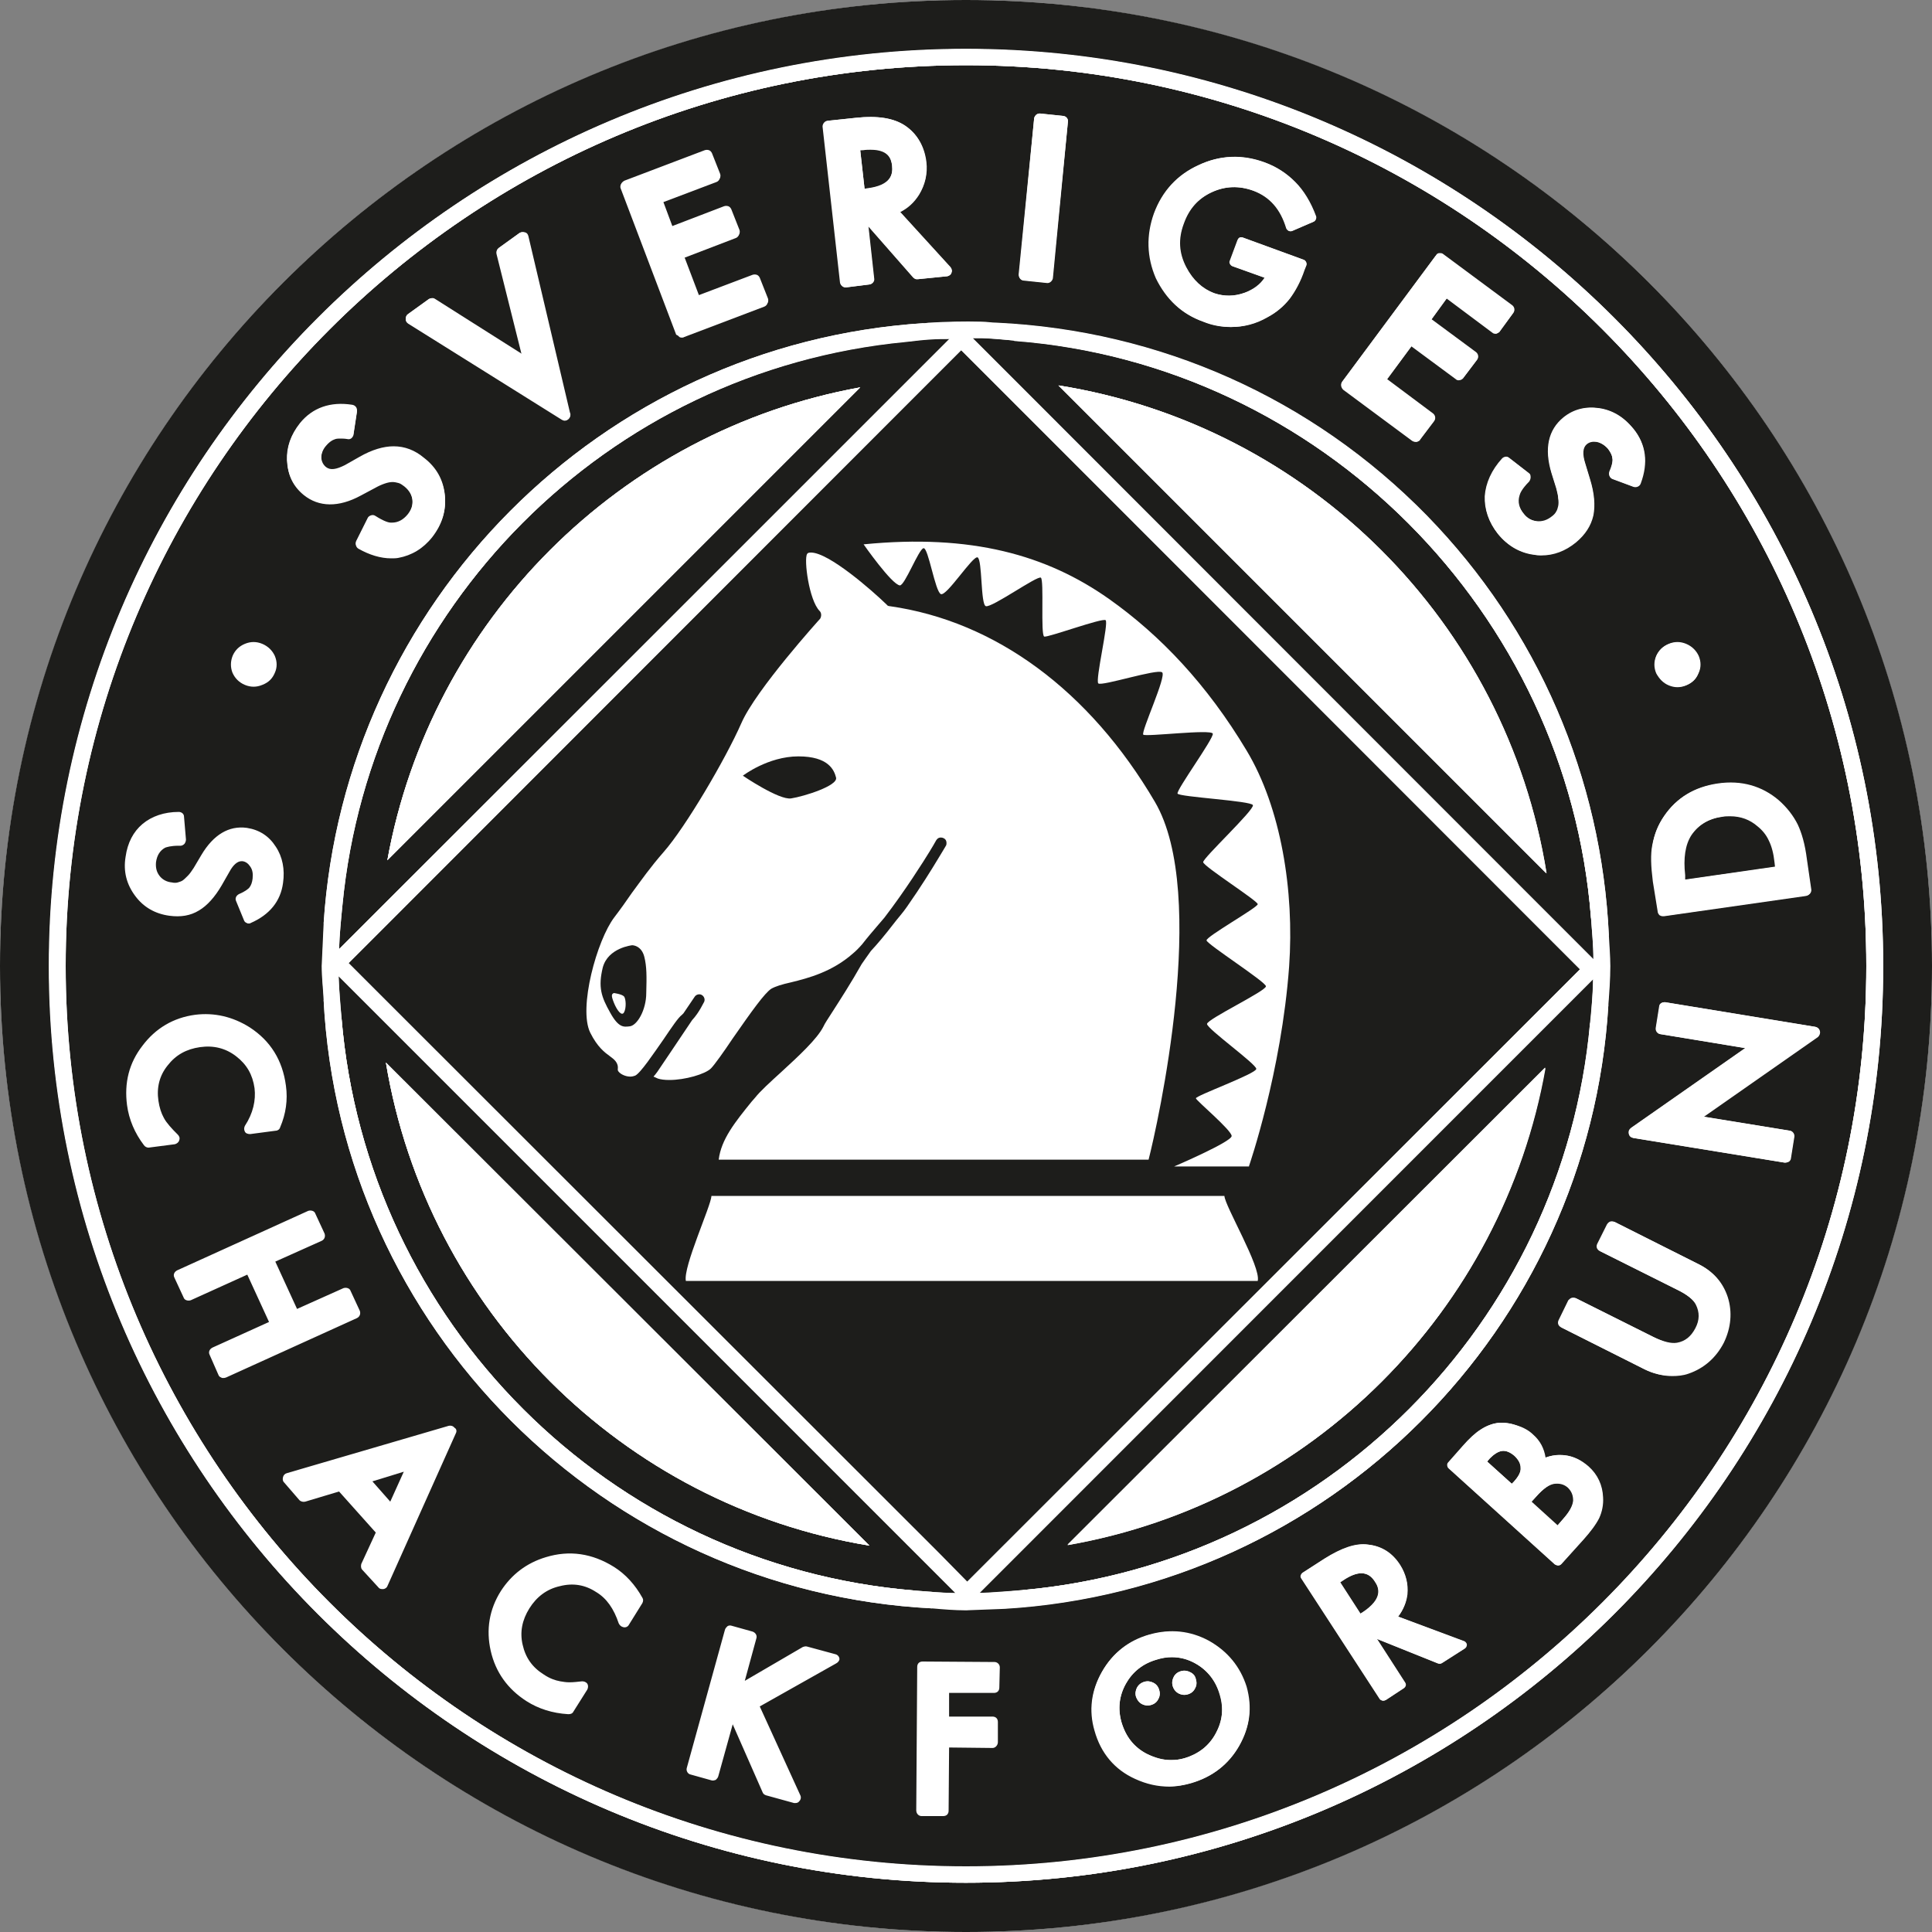 <?xml version="1.0" encoding="utf-8"?>
<svg version="1.1" id="Layer_1" xmlns="http://www.w3.org/2000/svg" xmlns:xlink="http://www.w3.org/1999/xlink" x="0px" y="0px"
	 viewBox="0 0 400 400" style="enable-background:new 0 0 400 400;" xml:space="preserve">
	 	<rect x="0" y="0" width="400" height="400" fill="#808080" stroke="none"/>
	 	<circle cx="200" cy="200" r="200" fill="#FFF" />
<g fill="#1D1D1B">
	<path d="M200,0C89.5,0,0,89.5,0,200c0,110.5,89.5,200,200,200c110.5,0,200-89.5,200-200C400,89.5,310.5,0,200,0z
		 M200,389.8C95.3,389.8,10.2,304.7,10.2,200C10.2,95.3,95.3,10.2,200,10.2c104.7,0,189.9,85.2,189.9,189.8
		C389.9,304.7,304.7,389.8,200,389.8z"/>
	<path d="M321.3,190l8.6,8.6c0-2.9-0.3-5.7-0.5-8.6c-4.9-63.2-56-114.6-119.5-119.5c-2.3-0.2-4.5-0.5-6.8-0.5
		c-0.6,0-1.2,0-1.7,0l8.7,8.7L321.3,190z M320.1,180.8l-101-101C271.1,88.1,311.9,129,320.1,180.8z"/>
	<path d="M78.7,210.7l-8.6-8.6c0.1,2.9,0.3,5.7,0.6,8.6c5.2,63.1,55.5,113.4,118.6,118.6c2.8,0.2,5.7,0.5,8.6,0.6
		l-8.6-8.6L78.7,210.7z M79.9,220L180,320C128.8,311.6,88.4,271.2,79.9,220z"/>
	<path d="M329.8,202.7l-8.6,8.6L211.4,321.2l-8.6,8.6c3-0.1,6-0.4,9-0.6c62.2-5.6,111.8-55.2,117.4-117.4
		C329.5,208.8,329.8,205.8,329.8,202.7z M221.1,319.9l98.9-98.8C311.1,271.4,271.4,311.1,221.1,319.9z"/>
	<path d="M321.5,206.3l5.6-5.6l-5.6-5.6L204.9,78.4l-5.9-5.9l-6,6L78.5,193l-6.4,6.4l6.3,6.3l115.9,115.9l5.9,5.9l6-6
		L321.5,206.3z"/>
	<path d="M200,13.5C97.2,13.5,13.6,97.2,13.6,200c0,102.8,83.6,186.5,186.4,186.5c102.8,0,186.4-83.6,186.4-186.5
		C386.5,97.2,302.8,13.5,200,13.5z M343,135.7c0.5-1.1,1.3-1.9,2.5-2.4c1.2-0.5,2.4-0.5,3.6,0c1.2,0.5,2.1,1.4,2.6,2.5
		c0.5,1.2,0.5,2.4,0,3.5c-0.5,1.2-1.3,2-2.5,2.5c-1.2,0.5-2.4,0.5-3.6,0c-1.2-0.5-2.1-1.4-2.5-2.6
		C342.5,138.1,342.5,136.9,343,135.7z M342.2,174.8c0.3-2.1,1.1-4.1,2.4-5.9c2.5-3.7,6.2-6,11.1-6.7c4.8-0.7,9.1,0.5,12.6,3.5
		c1.7,1.5,3,3.2,3.9,5c0.8,1.7,1.5,4,1.9,7.2l0.9,6.2c0.1,0.6-0.3,1.2-1,1.3l-29.4,4.2c-0.1,0-0.1,0-0.2,0c-0.2,0-0.5-0.1-0.7-0.2
		c-0.2-0.2-0.4-0.5-0.4-0.8l-0.9-6.2C341.9,179.3,341.8,176.8,342.2,174.8z M316.9,98.8c0,0.3-0.1,0.6-0.3,0.9
		c-1.6,1.6-1.9,2.5-2,2.9c-0.4,1.3-0.1,2.6,0.9,3.8c0.8,1,1.7,1.4,2.8,1.6c1.1,0.1,2.1-0.2,3.1-1c0.4-0.3,0.7-0.7,0.9-1
		c0.2-0.3,0.4-0.7,0.4-1.1c0.1-0.5,0.1-1,0-1.6c-0.1-0.6-0.2-1.3-0.4-2.1l-1-3.2c-1.5-5.1-0.7-9,2.5-11.5c2.1-1.7,4.6-2.4,7.4-1.9
		c2.7,0.4,5,1.9,7,4.2c2.6,3.2,3.1,7,1.5,11.3c-0.2,0.6-0.9,0.9-1.5,0.7l-4.3-1.6c-0.3-0.1-0.5-0.3-0.6-0.6c-0.1-0.3-0.1-0.6,0-0.9
		c0.6-1.6,0.6-2.3,0.6-2.7c-0.1-0.6-0.4-1.3-0.9-2c-0.7-0.8-1.5-1.3-2.4-1.5c-0.9-0.1-1.5,0-2.1,0.5c-0.8,0.7-0.9,2-0.3,3.9l1,3.3
		c0.9,2.9,1.1,5.4,0.7,7.5c-0.5,2.2-1.7,4-3.6,5.6c-2.2,1.8-4.6,2.7-7.2,2.7c-0.4,0-0.8,0-1.2-0.1c-3-0.3-5.7-1.8-7.7-4.3
		c-1.9-2.4-2.8-5-2.7-7.8c0.2-2.7,1.4-5.3,3.6-7.8c0.4-0.4,1.1-0.5,1.5-0.1l4,3.1C316.8,98.1,316.9,98.4,316.9,98.8z M277.9,79
		l19.3-26c0.2-0.2,0.4-0.4,0.7-0.5c0.3,0,0.6,0,0.8,0.2l14.3,10.6c0.5,0.4,0.6,1.1,0.2,1.6l-2.7,3.7c-0.2,0.2-0.4,0.4-0.7,0.5
		c-0.3,0-0.6,0-0.8-0.2l-9.5-7.1l-3.2,4.4l9.2,6.8c0.5,0.4,0.6,1.1,0.2,1.6l-2.8,3.7c-0.2,0.2-0.4,0.4-0.7,0.4
		c-0.3,0.1-0.6,0-0.8-0.2l-9.2-6.8l-5.1,6.9l9.5,7.1c0.5,0.4,0.6,1.1,0.2,1.6L294,91c-0.2,0.3-0.4,0.4-0.7,0.5c-0.1,0-0.1,0-0.2,0
		c-0.3,0-0.5-0.1-0.7-0.2l-14.3-10.6C277.6,80.2,277.5,79.5,277.9,79z M238.9,44.2c1.7-4.6,4.8-8,9.2-10c4.4-2.1,9-2.2,13.6-0.6
		c2.5,0.9,4.7,2.3,6.4,4.1c1.7,1.8,3.2,4.2,4.3,7.1c0.1,0.4,0,0.9-0.5,1.1l-4.4,1.9c-0.2,0.1-0.5,0.1-0.7,0
		c-0.2-0.1-0.4-0.3-0.5-0.5c-1.2-4-3.4-6.5-6.8-7.8c-3-1.1-5.9-1-8.7,0.3c-2.8,1.3-4.7,3.4-5.8,6.5c-1.2,3.2-1,6.1,0.5,9
		c1.4,2.7,3.4,4.5,5.8,5.4c2.1,0.7,4.2,0.7,6.4-0.1c1.8-0.7,3.2-1.7,4.1-3.1l-6.7-2.4c-0.4-0.2-0.7-0.7-0.5-1.1l1.6-4.3
		c0.1-0.2,0.2-0.4,0.4-0.5c0.2-0.1,0.4-0.1,0.7,0l12.6,4.6c0.4,0.2,0.7,0.7,0.5,1.1l-0.4,1c-0.8,2.3-1.9,4.4-3.1,6
		c-1.2,1.5-2.7,2.8-4.6,3.8c-2.4,1.3-4.9,2-7.5,2c-1.9,0-3.8-0.3-5.7-1.1c-4.5-1.6-7.7-4.7-9.8-9C237.4,53.2,237.3,48.7,238.9,44.2z
		 M214.1,24.6c0-0.3,0.2-0.6,0.4-0.8c0.2-0.2,0.5-0.3,0.8-0.3l4.8,0.5c0.6,0.1,1.1,0.6,1,1.2L218,57.5c0,0.3-0.2,0.6-0.4,0.8
		c-0.2,0.2-0.5,0.3-0.7,0.3c0,0-0.1,0-0.1,0l-4.8-0.5c-0.6,0-1.1-0.6-1-1.2L214.1,24.6z M171.4,25l5.7-0.6c4.5-0.5,7.9,0,10.2,1.6
		c2.6,1.7,4,4.3,4.4,7.5c0.3,2.5-0.2,4.8-1.5,6.8c-1,1.5-2.3,2.7-3.9,3.6l10.4,11.4c0.3,0.3,0.4,0.8,0.2,1.2
		c-0.1,0.4-0.5,0.7-0.9,0.7l-6,0.6c-0.4,0.1-0.7-0.1-1-0.4l-9.3-10.6l1.2,10.9c0.1,0.6-0.4,1.2-1,1.2l-4.8,0.6c0,0-0.1,0-0.1,0
		c-0.2,0-0.5-0.1-0.7-0.3c-0.2-0.2-0.4-0.5-0.4-0.8l-3.6-32.2C170.3,25.6,170.8,25,171.4,25z M129.3,37.4l16.6-6.3
		c0.3-0.1,0.6-0.1,0.9,0c0.3,0.1,0.5,0.4,0.6,0.6l1.7,4.3c0.2,0.6-0.1,1.2-0.7,1.5l-11.1,4.2l1.9,5.1l10.7-4.1
		c0.3-0.1,0.6-0.1,0.9,0c0.3,0.1,0.5,0.4,0.6,0.6l1.7,4.3c0.2,0.6-0.1,1.2-0.7,1.5l-10.7,4.1l3,7.9l11.1-4.2c0.3-0.1,0.6-0.1,0.9,0
		c0.3,0.1,0.5,0.4,0.6,0.6l1.7,4.3c0.2,0.6-0.1,1.2-0.7,1.5l-16.6,6.3c-0.1,0.1-0.3,0.1-0.4,0.1c-0.2,0-0.3,0-0.5-0.1
		c-0.3-0.1-0.5-0.4-0.6-0.6l-11.5-30.3C128.4,38.3,128.7,37.7,129.3,37.4z M84.4,65.1l4.3-3.1c0.4-0.3,0.9-0.3,1.3,0l18,11.4
		l-5.2-20.8c-0.1-0.4,0.1-0.9,0.4-1.2l4.3-3.1c0.3-0.2,0.7-0.3,1.1-0.1s0.6,0.4,0.7,0.8l8.6,36.5c0.1,0.1,0.1,0.3,0.1,0.5
		c0,0.6-0.5,1.1-1.1,1.1c0,0,0,0,0,0c-0.2,0-0.4-0.1-0.6-0.2L84.5,67c-0.3-0.2-0.5-0.5-0.5-0.9C84,65.7,84.1,65.3,84.4,65.1z
		 M62.1,87.8c2.6-3.2,6.2-4.5,10.8-3.8c0.6,0.1,1,0.7,1,1.3l-0.7,4.6c0,0.3-0.2,0.6-0.4,0.8c-0.2,0.2-0.6,0.3-0.9,0.2
		c-0.6-0.1-1.1-0.1-1.6-0.1c-0.6,0-0.9,0.1-1.1,0.2c-0.6,0.2-1.2,0.7-1.7,1.3c-0.7,0.8-1,1.7-1,2.6c0,0.9,0.3,1.5,1,2
		c0.9,0.7,2.2,0.5,3.9-0.4l3-1.7c2.6-1.5,5-2.2,7.1-2.2c2.3,0,4.4,0.8,6.3,2.4c2.6,2.1,4,4.7,4.3,7.7c0.3,3.1-0.6,5.9-2.6,8.5
		c-1.9,2.4-4.3,3.8-7,4.3c-0.5,0.1-1,0.1-1.5,0.1c-2.2,0-4.5-0.7-6.8-2c-0.5-0.3-0.7-1-0.4-1.5l2.3-4.6c0.1-0.3,0.4-0.5,0.7-0.6
		c0.3-0.1,0.6,0,0.9,0.1c1.9,1.2,2.8,1.4,3.2,1.4c0.1,0,0.2,0,0.3,0c1.2,0,2.3-0.6,3.2-1.7c0.8-1,1.1-2,1-3.1
		c-0.1-1.1-0.7-2.1-1.7-2.9c-0.4-0.3-0.8-0.6-1.2-0.7c-0.4-0.1-0.8-0.2-1.2-0.2c-0.5,0-1,0.1-1.6,0.3c-0.6,0.2-1.3,0.5-2,0.9l-3,1.6
		c-4.6,2.5-8.7,2.4-11.8-0.1c-2.1-1.7-3.3-4-3.4-6.8C59.3,92.7,60.2,90.1,62.1,87.8z M48.2,135.7c0.5-1.1,1.3-1.9,2.5-2.4
		c1.2-0.5,2.4-0.5,3.6,0c1.2,0.5,2.1,1.4,2.6,2.5c0.5,1.2,0.5,2.4,0,3.5c-0.5,1.2-1.3,2-2.6,2.5c-1.2,0.5-2.4,0.5-3.6,0
		c-1.2-0.5-2.1-1.4-2.6-2.6C47.7,138.1,47.7,136.9,48.2,135.7z M26,177.4c0.4-2.9,1.6-5.2,3.5-6.8c1.9-1.6,4.5-2.5,7.5-2.5
		c0.6,0,1.1,0.4,1.1,1l0.4,4.7c0,0.3-0.1,0.6-0.3,0.9c-0.2,0.2-0.5,0.4-0.8,0.4l-0.4,0c-1.7,0-2.5,0.3-2.8,0.4
		c-1.1,0.6-1.7,1.6-1.9,3c-0.1,1.1,0.1,2,0.7,2.8c0.6,0.8,1.5,1.3,2.6,1.4c0.4,0.1,0.9,0.1,1.2,0c0.3-0.1,0.7-0.2,1-0.4
		c0.3-0.2,0.7-0.6,1.1-1c0.4-0.4,0.8-1,1.2-1.6l1.6-2.7c2.5-4.2,5.7-6.1,9.4-5.6c2.6,0.4,4.6,1.7,6,3.9c1.4,2.1,1.9,4.7,1.5,7.5
		c-0.5,3.8-2.8,6.6-6.7,8.3c-0.1,0.1-0.3,0.1-0.4,0.1c-0.1,0-0.3,0-0.4-0.1c-0.3-0.1-0.5-0.3-0.6-0.6l-1.6-3.9
		c-0.3-0.6,0-1.2,0.6-1.5c1.4-0.6,1.9-1.1,2.1-1.3c0.4-0.5,0.6-1.1,0.7-1.9c0.1-1,0-1.8-0.5-2.5c-0.4-0.6-0.9-1-1.6-1.1
		c-0.1,0-0.1,0-0.2,0c-0.8,0-1.7,0.7-2.5,2.2l-1.6,2.8c-1.4,2.4-3,4.2-4.7,5.2c-1.8,1.1-3.8,1.4-6.1,1.1c-3-0.4-5.4-1.8-7.1-4.1
		C26.2,183.1,25.5,180.4,26,177.4z M30.7,237.6c-0.3,0-0.7-0.2-0.9-0.5c-1.9-2.5-3.1-5.3-3.5-8.3c-0.6-4.6,0.4-8.7,3.2-12.3
		c2.7-3.6,6.4-5.8,10.9-6.4c4-0.5,7.8,0.4,11.3,2.6c4.3,2.8,6.8,6.8,7.5,12.1c0.4,2.9,0,5.8-1.2,8.6c-0.1,0.4-0.5,0.7-0.9,0.7
		l-5.3,0.7c-0.4,0-0.9-0.1-1.1-0.5c-0.2-0.4-0.2-0.8,0-1.2c1.7-2.6,2.3-5.3,2-7.8c-0.4-2.8-1.6-4.9-3.8-6.6
		c-2.2-1.7-4.7-2.3-7.5-1.9c-2.8,0.4-5,1.6-6.7,3.8c-1.7,2.1-2.3,4.6-1.9,7.3c0.2,1.4,0.6,2.6,1.1,3.5c0.3,0.6,0.7,1.1,1.2,1.7
		c0.5,0.6,1.1,1.2,1.7,1.8c0.3,0.3,0.5,0.7,0.3,1.2c-0.1,0.4-0.5,0.7-0.9,0.8l-5.4,0.7C30.8,237.6,30.8,237.6,30.7,237.6z
		 M46.2,285.3c-0.1,0-0.3,0-0.4-0.1c-0.3-0.1-0.5-0.3-0.6-0.6l-1.8-4.1c-0.3-0.6,0-1.2,0.6-1.5l11.7-5.3l-4.5-9.8l-11.7,5.3
		c-0.3,0.1-0.6,0.1-0.9,0c-0.3-0.1-0.5-0.3-0.6-0.6l-1.9-4.1c-0.3-0.6,0-1.2,0.6-1.5l27.1-12.3c0.3-0.1,0.6-0.1,0.9,0
		c0.3,0.1,0.5,0.3,0.6,0.6l1.9,4.1c0.2,0.6,0,1.2-0.6,1.5l-9.6,4.3l4.5,9.8l9.6-4.3c0.3-0.1,0.6-0.1,0.9,0c0.3,0.1,0.5,0.3,0.6,0.6
		l1.9,4.1c0.2,0.6,0,1.2-0.6,1.5l-27.1,12.3C46.5,285.3,46.4,285.3,46.2,285.3z M94.4,296.7l-14.2,31.7c-0.1,0.3-0.5,0.6-0.9,0.6
		c0,0-0.1,0-0.2,0c-0.3,0-0.6-0.1-0.8-0.4L75,325c-0.3-0.3-0.3-0.8-0.2-1.2l3-6.5l-7.6-8.5l-7,2.1c-0.4,0.1-0.9,0-1.2-0.3l-3.2-3.7
		c-0.3-0.3-0.3-0.7-0.2-1.1c0.1-0.4,0.4-0.7,0.8-0.8l33.5-9.8c0.4-0.1,0.9,0,1.2,0.4C94.5,295.8,94.6,296.3,94.4,296.7z M133,331.9
		l-2.8,4.5c-0.2,0.4-0.7,0.6-1.1,0.5c-0.5-0.1-0.8-0.4-1-0.8c-1-3-2.5-5.2-4.7-6.5c-2.3-1.5-4.8-1.9-7.5-1.2
		c-2.7,0.6-4.8,2.2-6.3,4.6c-1.5,2.4-2,4.9-1.4,7.5c0.6,2.7,2,4.7,4.4,6.2c1.2,0.8,2.3,1.2,3.4,1.4c0.6,0.1,1.2,0.2,1.8,0.2h0.2
		c0.7,0,1.6-0.1,2.5-0.2c0.4,0,0.8,0.1,1.1,0.5c0.2,0.3,0.2,0.8,0,1.2l-2.9,4.6c-0.2,0.4-0.6,0.5-1,0.5c0,0-0.1,0-0.1,0
		c-3.2-0.2-6.1-1.1-8.6-2.7c-3.9-2.5-6.4-6-7.4-10.4c-1-4.4-0.3-8.6,2.1-12.4c2.2-3.4,5.3-5.8,9.3-7c4.9-1.5,9.6-0.8,14.1,2
		c2.4,1.5,4.4,3.7,5.9,6.4C133.2,331.1,133.2,331.5,133,331.9z M173.1,344.4l-15.8,8.9l8.4,18.4c0.2,0.4,0.1,0.9-0.2,1.2
		c-0.2,0.3-0.5,0.4-0.8,0.4c-0.1,0-0.2,0-0.3,0l-5.8-1.6c-0.3-0.1-0.6-0.3-0.7-0.6l-6.2-14.1l-3,10.8c-0.1,0.3-0.3,0.5-0.5,0.7
		c-0.3,0.1-0.6,0.2-0.9,0.1l-4.3-1.2c-0.6-0.1-1-0.8-0.8-1.4l7.9-28.6c0.1-0.3,0.3-0.5,0.5-0.7c0.3-0.2,0.6-0.2,0.9-0.1l4.3,1.2
		c0.6,0.2,1,0.8,0.8,1.4l-2.4,8.8l12-7c0.3-0.1,0.6-0.2,0.9-0.1l5.9,1.6c0.4,0.1,0.8,0.5,0.8,1C173.8,343.8,173.5,344.2,173.1,344.4
		z M206.9,349.4c0,0.3-0.1,0.6-0.3,0.8c-0.2,0.2-0.5,0.3-0.8,0.3l-9.3,0l0,4.9l9,0c0.3,0,0.6,0.1,0.8,0.3c0.2,0.2,0.3,0.5,0.3,0.8
		l0,4.2c0,0.6-0.5,1.2-1.1,1.2h0l-9-0.1l-0.1,13.1c0,0.3-0.1,0.6-0.3,0.8c-0.2,0.2-0.5,0.3-0.8,0.3l-4.5,0c-0.6,0-1.1-0.5-1.1-1.2
		l0.2-29.7c0-0.3,0.1-0.6,0.3-0.8c0.2-0.2,0.5-0.3,0.8-0.3h0l14.9,0.1c0.6,0,1.1,0.5,1.1,1.1L206.9,349.4z M200,333.4
		c-2.4,0-4.7-0.2-7-0.4C125.1,329.5,70.5,275,67,207c-0.1-2.3-0.4-4.6-0.4-7l0.4-8.7c4.3-66.4,57.2-120,124.3-124.3
		c0.3,0,0.6-0.1,1-0.1c3.6-0.2,7.2-0.3,10.8-0.2c1,0,2.1,0.2,3.1,0.2c33.8,1.6,65.4,15.6,89.1,39.9c23.1,23.6,36.2,54.3,37.7,87
		c0.1,2.1,0.3,4.2,0.3,6.3c0,2.7-0.2,5.3-0.4,8c-4,67.2-57.8,121-125,125L200,333.4z M256.5,361.5c-2.2,3.8-5.5,6.4-9.9,7.7
		c-1.5,0.4-3,0.7-4.5,0.7c-2.4,0-4.7-0.5-7.1-1.6c-4.2-1.9-7.1-5.3-8.4-10c-1.2-4.1-0.7-8.2,1.5-12.1c2.2-3.9,5.5-6.4,9.8-7.7
		c4.2-1.2,8.4-0.8,12.3,1.3c3.9,2.1,6.5,5.3,7.7,9.6C259.3,353.5,258.7,357.6,256.5,361.5z M303.2,341.3l-4.7,3
		c-0.2,0.1-0.5,0.2-0.8,0.1l-12.7-5.1l5.8,9c0.3,0.4,0.1,0.9-0.2,1.2l-3.8,2.5c-0.1,0.1-0.3,0.1-0.5,0.1c-0.1,0-0.1,0-0.1,0
		c-0.3-0.1-0.5-0.2-0.6-0.4l-16.2-24.9c-0.3-0.4-0.1-0.9,0.3-1.2l4.5-2.9c3.5-2.2,6.5-3.3,9-2.9c2.8,0.3,5,1.8,6.6,4.2
		c1.2,1.9,1.8,4,1.5,6.1c-0.2,1.7-0.8,3.3-1.9,4.6l13.6,5.1c0.3,0.1,0.5,0.4,0.5,0.7C303.6,340.9,303.4,341.1,303.2,341.3z
		 M331,314.3c-0.7,1.3-1.7,2.8-3.2,4.4l-4.6,5.1c-0.1,0.2-0.4,0.3-0.6,0.3h-0.1c-0.2,0-0.4-0.1-0.6-0.2l-22-19.9
		c-0.3-0.3-0.4-0.9-0.1-1.2l3-3.4c1.4-1.6,2.6-2.7,3.7-3.4c1.2-0.8,2.4-1.2,3.6-1.4c1.3-0.1,2.5,0,3.8,0.5c1.3,0.4,2.4,1.1,3.4,1.9
		c1.4,1.3,2.3,2.9,2.6,4.8c1.3-0.5,2.6-0.6,4-0.5c1.8,0.2,3.4,1,4.8,2.3c1.9,1.7,2.9,3.9,3,6.4C331.9,311.5,331.6,312.9,331,314.3z
		 M356.9,278c-1.6,3.1-4.1,5.3-7.3,6.4c-1.1,0.4-2.3,0.5-3.4,0.5c-1.9,0-3.8-0.5-5.7-1.4l-17.1-8.6c-0.6-0.3-0.8-1-0.5-1.5l2-4.1
		c0.1-0.3,0.4-0.5,0.7-0.5c0.3-0.1,0.6-0.1,0.9,0.1l16,8c2,1,3.7,1.5,4.9,1.2c1.7-0.3,3-1.3,3.8-3c0.9-1.7,0.9-3.3,0.1-4.9
		c-0.5-1-1.9-2.1-3.9-3.1l-16-8c-0.6-0.3-0.8-0.9-0.5-1.5l2-4c0.1-0.3,0.4-0.5,0.7-0.6c0.3-0.1,0.6-0.1,0.9,0.1l17.1,8.6
		c3.1,1.5,5.1,3.8,6.1,6.8C358.7,271.6,358.4,274.9,356.9,278z M370.5,234.1c0.6,0.1,1,0.7,0.9,1.3l-0.7,4.4c0,0.3-0.2,0.6-0.4,0.7
		c-0.2,0.1-0.4,0.2-0.7,0.2c-0.1,0-0.1,0-0.2,0l-31.3-5.1c-0.5-0.1-0.8-0.4-0.9-0.9c-0.1-0.5,0.1-0.9,0.5-1.2l23.6-16.5l-17.6-2.9
		c-0.6-0.1-1-0.7-0.9-1.3l0.7-4.4c0-0.3,0.2-0.6,0.4-0.7c0.3-0.2,0.6-0.2,0.8-0.2l31.1,5.1c0.5,0.1,0.8,0.4,0.9,0.9
		c0.1,0.5-0.1,0.9-0.5,1.2l-23.6,16.5L370.5,234.1z"/>
	<polygon points="80.8,310.9 83.6,304.7 77.1,306.7 	"/>
	<path d="M247.5,344.4c-1.6-0.9-3.2-1.3-4.9-1.3c-1,0-2.1,0.1-3.1,0.5c-2.8,0.8-5,2.5-6.4,5c-1.4,2.5-1.7,5.2-0.9,8
		c0.9,3,2.6,5.2,5.2,6.5c1.7,0.8,3.3,1.3,5,1.3c1,0,1.9-0.1,2.9-0.4c2.8-0.8,5-2.5,6.4-5.1c1.4-2.6,1.7-5.2,0.9-8.1
		C251.7,348,250,345.8,247.5,344.4z M239.8,351.8c-0.3,0.6-0.8,1-1.5,1.2c-0.7,0.2-1.3,0.1-1.9-0.2c-0.6-0.4-1-0.9-1.2-1.5
		c-0.2-0.6-0.1-1.3,0.2-1.9c0.3-0.6,0.8-1,1.5-1.2c0.7-0.2,1.3-0.1,1.9,0.2c0.6,0.3,1,0.8,1.2,1.5
		C240.2,350.5,240.2,351.2,239.8,351.8z M247.4,349.6c-0.3,0.6-0.8,1-1.5,1.2c-0.7,0.2-1.3,0.1-1.9-0.2c-0.6-0.4-1-0.9-1.2-1.5
		c-0.2-0.7-0.1-1.3,0.2-1.9c0.3-0.6,0.8-1,1.5-1.2c0.7-0.2,1.3-0.1,1.9,0.2c0.6,0.3,1,0.8,1.2,1.5
		C247.8,348.3,247.8,349,247.4,349.6z"/>
	<path d="M278.1,327.2l-0.6,0.4l4.2,6.5l0.5-0.3c4.2-2.7,3.4-5,2.5-6.4C283.2,325.2,281.1,325.2,278.1,327.2z"/>
	<path d="M311,300.4c-0.8,0.1-1.7,0.7-2.6,1.6l-0.5,0.6l5.1,4.6l0.4-0.4c1-1.1,1.5-2.1,1.5-2.9c0-0.8-0.5-1.6-1.3-2.5
		C312.7,300.7,311.9,300.3,311,300.4z"/>
	<path d="M321.9,307.2c-1.1,0.1-2.4,1-3.9,2.7l-1,1.1l5.4,4.9l1.3-1.5c1.2-1.4,1.9-2.6,2-3.7c0-1.1-0.3-1.9-1.1-2.7
		C323.8,307.3,322.9,307.1,321.9,307.2z"/>
	<path d="M348.9,182.1l18.8-2.7l-0.1-0.9c-0.3-1.9-0.7-3.4-1.2-4.6c-0.6-1.1-1.4-2.1-2.3-2.9c-1.7-1.4-3.5-2.1-5.7-2.1
		c-0.5,0-1.1,0-1.6,0.1c-2.9,0.4-5.1,1.7-6.6,3.9c-1.3,2-1.7,4.8-1.3,8.3L348.9,182.1z"/>
	<path d="M179.4,39c5.1-0.6,5.5-2.9,5.3-4.8c-0.2-1.5-0.8-3.3-4.5-3.3c-0.5,0-1,0-1.5,0.1l-0.6,0.1l0.9,8L179.4,39z"/>
	<path d="M187.9,78.8l8.7-8.7c-1.4,0-2.7,0-4.1,0.1c-1.7,0.1-3.3,0.4-5,0.5C125.5,76.7,76.8,126,70.9,187.4
		c-0.3,3-0.6,6-0.7,9.1l8.6-8.6L187.9,78.8z M178.1,80.2l-97.9,97.9C89.2,128.4,128.4,89.2,178.1,80.2z"/>
</g>

<g fill="#FFFFFF">
	<path d="M211.9,58l4.8,0.5c0,0,0,0,0.1,0c0.3,0,0.5-0.1,0.7-0.3c0.2-0.2,0.4-0.5,0.4-0.8l3.2-32.2
		c0.1-0.6-0.4-1.2-1-1.2l-4.8-0.5c-0.3,0-0.6,0.1-0.8,0.3c-0.2,0.2-0.4,0.5-0.4,0.8l-3.2,32.2C210.9,57.4,211.3,58,211.9,58z"/>
	<path d="M289.5,334.7c1-1.4,1.7-2.9,1.9-4.6c0.2-2.1-0.3-4.2-1.5-6.1c-1.6-2.5-3.8-3.9-6.6-4.2c-2.5-0.3-5.5,0.7-9,2.9
		l-4.5,2.9c-0.4,0.2-0.5,0.8-0.3,1.2l16.2,24.9c0.1,0.2,0.3,0.3,0.6,0.4c0,0,0.1,0,0.1,0c0.2,0,0.3-0.1,0.5-0.1l3.8-2.5
		c0.4-0.3,0.5-0.8,0.2-1.2l-5.8-9l12.7,5.1c0.3,0.1,0.5,0.1,0.8-0.1l4.7-3c0.3-0.2,0.4-0.5,0.4-0.8c0-0.3-0.3-0.6-0.5-0.7
		L289.5,334.7z M282.1,333.8l-0.5,0.3l-4.2-6.5l0.6-0.4c3-2,5.2-2,6.6,0.2C285.6,328.8,286.3,331,282.1,333.8z"/>
	<path d="M292.5,91.2c0.2,0.1,0.4,0.2,0.7,0.2c0,0,0.1,0,0.2,0c0.3,0,0.6-0.2,0.7-0.5l2.8-3.7c0.4-0.5,0.3-1.2-0.2-1.6
		l-9.5-7.1l5.1-6.9l9.2,6.8c0.2,0.2,0.6,0.3,0.8,0.2c0.3,0,0.6-0.2,0.7-0.4l2.8-3.7c0.4-0.5,0.3-1.2-0.2-1.6l-9.2-6.8l3.2-4.4
		l9.5,7.1c0.2,0.2,0.5,0.3,0.8,0.2c0.3-0.1,0.6-0.2,0.7-0.5l2.7-3.7c0.4-0.5,0.3-1.2-0.2-1.6l-14.3-10.6c-0.2-0.2-0.5-0.2-0.8-0.2
		c-0.3,0-0.6,0.2-0.7,0.5l-19.3,26c-0.4,0.5-0.3,1.2,0.2,1.6L292.5,91.2z"/>
	<path d="M249.2,66.6c1.9,0.7,3.9,1.1,5.7,1.1c2.6,0,5.1-0.6,7.5-2c1.9-1,3.4-2.3,4.6-3.8c1.2-1.6,2.3-3.6,3.1-6l0.4-1
		c0.1-0.4-0.1-0.9-0.5-1.1l-12.6-4.6c-0.2-0.1-0.4-0.1-0.7,0c-0.2,0.1-0.3,0.3-0.4,0.5l-1.6,4.3c-0.2,0.4,0.1,0.9,0.5,1.1l6.7,2.4
		c-0.9,1.4-2.3,2.5-4.1,3.1c-2.2,0.8-4.3,0.8-6.4,0.1c-2.4-0.9-4.4-2.7-5.8-5.4c-1.5-2.9-1.7-5.8-0.5-9c1.1-3.1,3-5.2,5.8-6.5
		c2.8-1.3,5.7-1.4,8.7-0.3c3.4,1.2,5.6,3.7,6.8,7.8c0.1,0.2,0.2,0.4,0.5,0.5c0.2,0.1,0.5,0.1,0.7,0l4.4-1.9c0.4-0.2,0.6-0.7,0.5-1.1
		c-1.1-3-2.6-5.4-4.3-7.1c-1.8-1.8-3.9-3.2-6.4-4.1c-4.6-1.7-9.2-1.5-13.6,0.6c-4.4,2-7.5,5.4-9.2,10c-1.6,4.5-1.5,9,0.6,13.4
		C241.5,62,244.7,65,249.2,66.6z"/>
	<path d="M250.3,339.7c-3.9-2.1-8-2.5-12.3-1.3c-4.3,1.2-7.6,3.8-9.8,7.7c-2.2,3.9-2.7,7.9-1.5,12.1
		c1.4,4.7,4.2,8.1,8.4,10c2.3,1.1,4.7,1.6,7.1,1.6c1.5,0,3-0.2,4.5-0.7c4.3-1.2,7.7-3.8,9.9-7.7c2.2-3.9,2.7-7.9,1.5-12.2
		C256.8,345.1,254.2,341.9,250.3,339.7z M251.7,358.9c-1.4,2.6-3.6,4.2-6.4,5.1c-1,0.3-1.9,0.4-2.9,0.4c-1.7,0-3.3-0.4-5-1.3
		c-2.6-1.4-4.3-3.5-5.2-6.5c-0.8-2.8-0.5-5.5,0.9-8c1.4-2.5,3.5-4.2,6.4-5c1.1-0.3,2.1-0.5,3.1-0.5c1.7,0,3.3,0.4,4.9,1.3
		c2.5,1.4,4.2,3.6,5,6.4C253.4,353.7,253.1,356.4,251.7,358.9z"/>
	<path d="M238.8,348.4c-0.6-0.3-1.2-0.4-1.9-0.2c-0.6,0.2-1.1,0.6-1.5,1.2c-0.3,0.6-0.4,1.2-0.2,1.9
		c0.2,0.6,0.6,1.2,1.2,1.5c0.6,0.3,1.2,0.4,1.9,0.2c0.7-0.2,1.2-0.6,1.5-1.2c0.3-0.6,0.4-1.2,0.2-1.9
		C239.8,349.2,239.4,348.7,238.8,348.4z"/>
	<path d="M246.4,346.2c-0.6-0.3-1.2-0.4-1.9-0.2c-0.7,0.2-1.2,0.6-1.5,1.2c-0.3,0.6-0.4,1.2-0.2,1.9
		c0.2,0.7,0.6,1.2,1.2,1.5c0.6,0.3,1.2,0.4,1.9,0.2c0.7-0.2,1.2-0.6,1.5-1.2c0.3-0.6,0.4-1.2,0.2-1.9
		C247.5,347,247.1,346.5,246.4,346.2z"/>
	<path d="M343.2,188.7c0,0.3,0.2,0.6,0.4,0.8c0.2,0.1,0.4,0.2,0.7,0.2c0.1,0,0.1,0,0.2,0l29.4-4.2
		c0.6-0.1,1.1-0.7,1-1.3l-0.9-6.2c-0.5-3.2-1.1-5.5-1.9-7.2c-0.9-1.8-2.2-3.5-3.9-5c-3.5-3-7.7-4.2-12.6-3.5
		c-4.8,0.7-8.5,2.9-11.1,6.7c-1.2,1.8-2,3.8-2.4,5.9c-0.4,2-0.3,4.4,0.1,7.6L343.2,188.7z M350,173c1.5-2.2,3.7-3.5,6.6-3.9
		c0.6-0.1,1.1-0.1,1.6-0.1c2.2,0,4.1,0.7,5.7,2.1c1,0.8,1.8,1.8,2.3,2.9c0.6,1.2,1,2.7,1.2,4.6l0.1,0.9l-18.8,2.7l-0.1-0.9
		C348.3,177.7,348.7,174.9,350,173z"/>
	<path d="M324,301.3c-1.4-0.2-2.7,0-4,0.5c-0.3-1.9-1.1-3.5-2.6-4.8c-0.9-0.9-2.1-1.5-3.4-1.9c-1.3-0.4-2.5-0.6-3.8-0.5
		c-1.2,0.1-2.4,0.6-3.6,1.4c-1.1,0.7-2.3,1.8-3.7,3.4l-3,3.4c-0.3,0.3-0.3,0.9,0.1,1.2l22,19.9c0.2,0.1,0.4,0.2,0.6,0.2h0.1
		c0.2,0,0.4-0.1,0.6-0.3l4.6-5.1c1.4-1.6,2.5-3,3.2-4.4c0.6-1.3,0.9-2.8,0.8-4.3c-0.1-2.5-1.1-4.7-3-6.4
		C327.4,302.3,325.8,301.5,324,301.3z M313.4,306.8l-0.4,0.4l-5.1-4.6l0.5-0.6c0.9-1,1.8-1.5,2.6-1.6c0.8-0.1,1.7,0.3,2.5,1
		c0.9,0.8,1.3,1.6,1.3,2.5C314.9,304.8,314.4,305.7,313.4,306.8z M323.8,314.3l-1.3,1.5l-5.4-4.9l1-1.1c1.5-1.7,2.8-2.6,3.9-2.7
		c1-0.1,1.9,0.1,2.7,0.8c0.8,0.7,1.2,1.6,1.1,2.7C325.7,311.7,325,313,323.8,314.3z"/>
	<path d="M345.5,141.9c1.2,0.5,2.4,0.5,3.6,0c1.2-0.5,2.1-1.3,2.5-2.5c0.5-1.2,0.5-2.4,0-3.5c-0.5-1.2-1.4-2-2.6-2.5
		c-1.2-0.5-2.4-0.5-3.6,0c-1.2,0.5-2,1.3-2.5,2.4c-0.5,1.2-0.5,2.4,0,3.6C343.5,140.5,344.3,141.4,345.5,141.9z"/>
	<path d="M311,94.9c-2.2,2.4-3.4,5.1-3.6,7.8c-0.1,2.7,0.8,5.4,2.7,7.8c2.1,2.5,4.7,4,7.7,4.3c0.4,0,0.8,0.1,1.2,0.1
		c2.6,0,5-0.9,7.2-2.7c1.9-1.6,3.1-3.4,3.6-5.6c0.4-2.1,0.2-4.6-0.7-7.5l-1-3.3c-0.6-1.9-0.5-3.3,0.3-3.9c0.6-0.5,1.3-0.7,2.1-0.5
		c0.9,0.2,1.7,0.7,2.4,1.5c0.5,0.7,0.9,1.3,0.9,2c0.1,0.3,0.1,1.1-0.6,2.7c-0.1,0.3-0.1,0.6,0,0.9c0.1,0.3,0.4,0.5,0.6,0.6l4.3,1.6
		c0.6,0.2,1.2-0.1,1.5-0.7c1.6-4.3,1.1-8.1-1.5-11.3c-1.9-2.4-4.3-3.8-7-4.2c-2.8-0.4-5.3,0.2-7.4,1.9c-3.2,2.6-4,6.5-2.5,11.5
		l1,3.2c0.2,0.8,0.4,1.5,0.4,2.1c0.1,0.6,0.1,1.1,0,1.6c-0.1,0.4-0.2,0.8-0.4,1.1c-0.2,0.4-0.5,0.7-0.9,1c-1,0.8-2,1.1-3.1,1
		c-1.1-0.1-2.1-0.6-2.8-1.6c-1-1.2-1.3-2.4-0.9-3.8c0.1-0.4,0.5-1.3,2-2.9c0.2-0.2,0.3-0.5,0.3-0.9c0-0.3-0.2-0.6-0.4-0.8l-4-3.1
		C312.1,94.4,311.4,94.5,311,94.9z"/>
	<path d="M376.8,213.5c-0.1-0.5-0.5-0.8-0.9-0.9l-31.1-5.1c-0.3,0-0.6,0-0.8,0.2c-0.2,0.2-0.4,0.4-0.4,0.7l-0.7,4.4
		c-0.1,0.6,0.3,1.2,0.9,1.3l17.6,2.9l-23.6,16.5c-0.4,0.3-0.6,0.7-0.5,1.2c0.1,0.5,0.5,0.8,0.9,0.9l31.3,5.1c0.1,0,0.1,0,0.2,0
		c0.2,0,0.5-0.1,0.7-0.2c0.2-0.2,0.4-0.4,0.4-0.7l0.7-4.4c0.1-0.6-0.3-1.2-0.9-1.3l-17.8-2.9l23.6-16.5
		C376.7,214.4,376.9,214,376.8,213.5z"/>
	<path d="M351.4,261.6l-17.1-8.6c-0.3-0.1-0.6-0.2-0.9-0.1c-0.3,0.1-0.5,0.3-0.7,0.6l-2,4c-0.3,0.6-0.1,1.2,0.5,1.5
		l16,8c2.1,1,3.4,2.1,3.9,3.1c0.8,1.6,0.8,3.2-0.1,4.9c-0.9,1.7-2.1,2.7-3.8,3c-1.2,0.2-2.8-0.2-4.9-1.2l-16-8
		c-0.3-0.1-0.6-0.2-0.9-0.1c-0.3,0.1-0.5,0.3-0.7,0.5l-2,4.1c-0.3,0.6-0.1,1.2,0.5,1.5l17.1,8.6c1.9,1,3.8,1.4,5.7,1.4
		c1.1,0,2.3-0.2,3.4-0.5c3.3-1.1,5.8-3.2,7.3-6.4c1.6-3.1,1.8-6.4,0.7-9.7C356.5,265.4,354.5,263.1,351.4,261.6z"/>
	<path d="M174.4,59.2c0.2,0.2,0.5,0.3,0.7,0.3c0.1,0,0.1,0,0.1,0l4.8-0.6c0.6-0.1,1.1-0.6,1-1.2l-1.2-10.9l9.3,10.6
		c0.2,0.3,0.6,0.4,1,0.4l6-0.6c0.4-0.1,0.8-0.3,0.9-0.7c0.2-0.4,0.1-0.8-0.2-1.2l-10.4-11.4c1.6-0.8,2.9-2,3.9-3.6
		c1.2-2,1.8-4.3,1.5-6.8c-0.4-3.2-1.9-5.8-4.4-7.5c-2.3-1.5-5.7-2.1-10.2-1.6l-5.7,0.6c-0.6,0.1-1.1,0.6-1,1.2l3.6,32.2
		C174,58.7,174.1,59,174.4,59.2z M178.7,31.1c0.6-0.1,1.1-0.1,1.5-0.1c3.7,0,4.3,1.8,4.5,3.3c0.2,1.9-0.2,4.2-5.3,4.8l-0.4,0l-0.9-8
		L178.7,31.1z"/>
	<path d="M62.9,102.3c3.1,2.5,7.2,2.6,11.8,0.1l3-1.6c0.7-0.4,1.4-0.7,2-0.9c0.6-0.2,1.1-0.3,1.6-0.3
		c0.4,0,0.8,0.1,1.2,0.2c0.4,0.1,0.8,0.4,1.2,0.7c1,0.8,1.5,1.7,1.7,2.9c0.1,1.1-0.2,2.1-1,3.1c-0.9,1.1-2,1.7-3.2,1.7
		c-0.1,0-0.2,0-0.3,0c-0.4,0-1.3-0.2-3.2-1.4c-0.3-0.2-0.6-0.2-0.9-0.1c-0.3,0.1-0.6,0.3-0.7,0.6l-2.3,4.6c-0.3,0.5-0.1,1.2,0.4,1.5
		c2.3,1.4,4.6,2,6.8,2c0.5,0,1,0,1.5-0.1c2.7-0.4,5.1-1.8,7-4.3c2-2.5,2.9-5.4,2.6-8.5c-0.3-3.1-1.7-5.7-4.3-7.7
		c-1.9-1.6-4-2.4-6.3-2.4c-2.1,0-4.5,0.7-7.1,2.2l-3,1.7c-1.8,0.9-3,1.1-3.9,0.4c-0.6-0.5-0.9-1.1-1-2c0-0.9,0.3-1.8,1-2.6
		c0.6-0.7,1.1-1.1,1.7-1.3c0.2-0.1,0.5-0.2,1.1-0.2c0.5,0,1,0.1,1.6,0.1c0.3,0.1,0.6,0,0.9-0.2c0.2-0.2,0.4-0.5,0.4-0.8l0.7-4.6
		c0.1-0.6-0.3-1.2-1-1.3c-4.5-0.7-8.2,0.6-10.8,3.8c-1.9,2.4-2.8,5-2.7,7.7C59.6,98.3,60.7,100.6,62.9,102.3z"/>
	<path d="M116.4,86.8c0.2,0.1,0.4,0.2,0.6,0.2c0,0,0,0,0,0c0.6,0,1.1-0.5,1.1-1.1c0-0.2,0-0.3-0.1-0.5l-8.6-36.5
		c-0.1-0.4-0.3-0.7-0.7-0.8s-0.7-0.1-1.1,0.1l-4.3,3.1c-0.4,0.3-0.6,0.7-0.4,1.2l5.2,20.8l-18-11.4c-0.4-0.3-0.9-0.2-1.3,0l-4.3,3.1
		c-0.3,0.2-0.5,0.6-0.5,1c0,0.4,0.2,0.7,0.5,0.9L116.4,86.8z"/>
	<path d="M140.7,69.8c0.2,0.1,0.3,0.1,0.5,0.1c0.1,0,0.3,0,0.4-0.1l16.6-6.3c0.6-0.2,0.9-0.9,0.7-1.5l-1.7-4.3
		c-0.1-0.3-0.3-0.5-0.6-0.6c-0.3-0.1-0.6-0.1-0.9,0l-11.1,4.2l-3-7.9l10.7-4.1c0.6-0.2,0.9-0.9,0.7-1.5l-1.7-4.3
		c-0.1-0.3-0.3-0.5-0.6-0.6c-0.3-0.1-0.6-0.1-0.9,0l-10.7,4.1l-1.9-5.1l11.1-4.2c0.6-0.2,0.9-0.9,0.7-1.5l-1.7-4.3
		c-0.1-0.3-0.3-0.5-0.6-0.6c-0.3-0.1-0.6-0.1-0.9,0l-16.6,6.3c-0.6,0.2-0.9,0.9-0.7,1.4l11.5,30.3C140.3,69.4,140.5,69.6,140.7,69.8
		z"/>
	<path d="M219.2,79.8l101,101C311.9,129,271.1,88.1,219.2,79.8z"/>
	<path d="M319.9,221.1l-98.9,98.8C271.4,311.1,311.1,271.4,319.9,221.1z"/>
	<path d="M80.2,178.1l97.9-97.9C128.4,89.2,89.2,128.4,80.2,178.1z"/>
	<path d="M333,208c0.2-2.7,0.4-5.3,0.4-8c0-2.1-0.2-4.2-0.3-6.3c-1.5-32.7-14.7-63.4-37.7-87
		c-23.8-24.3-55.3-38.3-89.1-39.9c-1,0-2.1-0.2-3.1-0.2c-3.6-0.1-7.2,0-10.8,0.2c-0.3,0-0.6,0.1-1,0.1c-67.1,4.3-120,58-124.3,124.3
		l-0.4,8.7c0,2.4,0.2,4.7,0.4,7c3.6,68,58.1,122.5,126.1,126c2.3,0.1,4.6,0.4,7,0.4l8-0.4C275.2,329,329,275.2,333,208z M203.1,70
		c2.3,0.1,4.6,0.3,6.8,0.5c63.5,4.9,114.6,56.3,119.5,119.5c0.2,2.8,0.5,5.7,0.5,8.6l-8.6-8.6L210,78.7l-8.7-8.7
		C201.9,70,202.5,70,203.1,70z M70.9,187.4C76.8,126,125.5,76.7,187.6,70.8c1.7-0.2,3.3-0.4,5-0.5c1.3-0.1,2.7-0.1,4.1-0.1l-8.7,8.7
		L78.8,187.9l-8.6,8.6C70.3,193.5,70.6,190.4,70.9,187.4z M189.3,329.3c-63.1-5.2-113.4-55.5-118.6-118.6c-0.2-2.8-0.5-5.7-0.6-8.6
		l8.6,8.6l110.5,110.5l8.6,8.6C195,329.8,192.1,329.5,189.3,329.3z M194.4,321.5L78.5,205.7l-6.3-6.3l6.4-6.4L193,78.5l6-6l5.9,5.9
		l116.7,116.6l5.6,5.6l-5.6,5.6L206.3,321.5l-6,6L194.4,321.5z M211.8,329.2c-3,0.3-6,0.6-9,0.6l8.6-8.6l109.9-109.9l8.6-8.6
		c-0.1,3-0.4,6-0.6,9C323.6,274,274,323.6,211.8,329.2z"/>
	<path d="M180,320L79.9,220C88.4,271.2,128.8,311.6,180,320z"/>
	<path d="M200,10.2C95.3,10.2,10.2,95.3,10.2,200c0,104.7,85.2,189.8,189.8,189.8c104.7,0,189.9-85.2,189.9-189.8
		C389.9,95.3,304.7,10.2,200,10.2z M200,386.5C97.2,386.5,13.6,302.8,13.6,200C13.6,97.2,97.2,13.5,200,13.5
		c102.8,0,186.4,83.6,186.4,186.5C386.5,302.8,302.8,386.5,200,386.5z"/>
		<path d="M80.2,178.1l97.9-97.9C128.4,89.2,89.2,128.4,80.2,178.1z"/>
	<path d="M187.5,70.7l3.8-3.8c-67.1,4.3-120,58-124.3,124.3l3.8-3.8C76.8,126,125.5,76.7,187.5,70.7z"/>
	<path d="M70.7,210.7l-3.7-3.7C70.5,275,125,329.5,193,333l-3.7-3.7C126.2,324.1,75.9,273.8,70.7,210.7z"/>
	<path d="M329.2,211.8C323.6,274,274,323.6,211.8,329.2L208,333c67.2-4,121-57.8,125-125L329.2,211.8z"/>
	<path d="M329.4,190.1l3.7,3.7c-1.5-32.7-14.7-63.5-37.7-87c-23.8-24.3-55.3-38.3-89.1-39.9l3.7,3.7
		C273.4,75.4,324.5,126.8,329.4,190.1z"/>
	<path d="M219.2,79.8l101,101C311.9,128.9,271,88.1,219.2,79.8z"/>
	<path d="M180,320L79.9,220C88.4,271.2,128.8,311.6,180,320z"/>
	<path d="M200,10.1C95.3,10.1,10.1,95.3,10.1,200c0,104.7,85.2,189.8,189.8,189.8c104.7,0,189.9-85.1,189.9-189.8
		C389.9,95.3,304.7,10.1,200,10.1z M200,386.4C97.2,386.4,13.5,302.8,13.5,200C13.5,97.2,97.2,13.5,200,13.5
		c102.8,0,186.4,83.6,186.4,186.5C386.4,302.8,302.8,386.4,200,386.4z"/>
	<path d="M319.9,221l-98.9,98.8C271.4,311.1,311.1,271.4,319.9,221z"/>
	<path d="M258.6,241.4c0,0,6.7-19.4,8.3-41.3c1.1-15.7-1.7-32.9-8.8-44.7c-8.2-13.7-17.9-23.9-28.5-31.4
		c-12.9-9.1-28.5-13.5-50.8-11.3c0,0,5.8,8.3,7.5,8.5c1,0.1,3.9-7.5,4.9-7.7c1-0.2,2.4,9,3.6,9.5c1.2,0.5,6.6-8,7.6-7.6
		c1,0.5,0.6,9.7,1.7,10.1c1.2,0.4,10.7-6.4,11.4-5.9c0.7,0.5-0.1,11.9,0.7,12.2c0.8,0.2,12-3.9,12.7-3.4c0.7,0.5-2.2,12.5-1.5,13.1
		c0.8,0.6,12.2-3.1,13.2-2.3c1,0.7-4.4,12.3-3.9,12.9c0.5,0.5,14.1-1.2,14.4-0.2c0.2,1-7.6,11.7-7.3,12.4c0.2,0.7,15.4,1.5,15.6,2.4
		c0.3,1-10.3,10.9-10.3,11.8c0.1,0.9,11.3,8,11.3,8.7c0,0.7-10.7,6.7-10.6,7.5c0.1,0.8,12.3,8.6,12.3,9.5c0,1-12.2,6.8-12.2,7.8
		c0,1,10.2,8.3,10.2,9.3c0,1-12.7,5.6-12.5,6.1c0.1,0.5,7.4,6.6,7.4,7.8c0,1.2-11.9,6.3-11.9,6.3H258.6z"/>
	<path d="M260.4,265.2c0.7-2.9-6.8-15.5-6.9-17.6H147.3c-0.1,2.1-5.9,14.7-5.3,17.6H260.4z"/>
	<path d="M127.1,205.6c-0.5,0.2-0.6,0.5,0,2c0.6,1.5,1.6,2.9,2.1,2c0.5-0.9,0.4-2.8,0-3.3
		C128.7,205.8,127.1,205.6,127.1,205.6z"/>
	<path d="M239.1,166c-13.5-23-33-37.4-54.9-40.5c-0.2,0-0.5-0.1-0.6-0.3c-3.1-3-12-10.8-15.7-10.8
		c-0.5,0-0.7,0.1-0.8,0.3c-0.7,1.1,0.4,9.6,2.6,11.8c0.4,0.4,0.4,1.1,0.1,1.6c-0.1,0.1-13.3,14.7-16.3,21.6
		c-3.3,7.5-11.6,21.6-16.1,26.7c-2.8,3.2-4.6,5.8-6.6,8.5c-1.1,1.6-2.3,3.3-3.6,5c-3.6,4.7-7.5,18.8-5,23.9c1.5,3,3,4.1,4.1,4.9
		c0.8,0.6,1.8,1.3,1.6,2.7c0,0.1,0,0.3,0.2,0.5c0.4,0.5,1.4,1,2.4,1c0.4,0,0.7-0.1,1-0.2c1.1-0.5,3.9-4.7,5.8-7.4
		c1.9-2.8,3.1-4.6,3.9-5.2c0.1-0.1,0.2-0.2,0.3-0.3l2.3-3.4c0.3-0.5,1-0.7,1.5-0.4c0.5,0.3,0.7,0.9,0.5,1.4c-0.1,0.1-1,2.2-2.5,3.8
		c-2.9,4.3-6.5,9.7-7.2,10.7c-0.3,0.4-0.6,0.8-0.8,1c0.2,0.1,0.5,0.2,0.9,0.4c0.6,0.2,1.4,0.3,2.4,0.3c3.2,0,7.4-1.2,8.6-2.4
		c0.7-0.7,2.7-3.5,4.5-6.2c3.9-5.6,6.6-9.4,8-10.3c0.9-0.5,2.2-0.9,4-1.3c3.7-0.9,8.6-2.2,12.9-6c0.6-0.5,1.2-1.1,1.9-1.9
		c1-1.3,2.2-2.7,3.4-4.1l1.2-1.4c4.3-5.6,8.2-11.8,9.3-13.6c0.6-1,1.1-1.8,1.3-2.2c0.2-0.4,0.5-0.8,1.1-0.8c0.4,0,0.8,0.2,1,0.5
		c0.2,0.3,0.2,0.8,0.1,1.1c-0.2,0.4-0.8,1.3-1.5,2.5c-1.5,2.5-3.8,6.2-6.6,10.2c-0.8,1.2-2,2.5-2.9,3.7c-1.7,2.2-3.2,4-4.6,5.5
		c-0.8,1.1-1.4,2-1.9,2.7c-2.2,3.9-4.4,7.3-6,9.8c-0.9,1.4-1.7,2.6-1.9,3.1c-1.3,2.6-5.1,6.1-8.8,9.5c-2.2,2-4.3,3.9-5.4,5.3
		l-0.7,0.8c-3.4,4.2-6.3,7.8-6.8,12h89C239.6,233.1,250.4,185.2,239.1,166z M133.8,205.6c0,3.5-1.9,6.8-3.5,6.9
		c-1.1,0.1-2.2,0.4-4-2.9c-1.8-3.2-2.5-5.2-1.5-9.3c1.1-4.1,6.1-4.6,6.1-4.6s1.9,0,2.5,2.4C133.9,200.1,133.9,202.1,133.8,205.6z
		 M163.8,165.3c-2.5,0.4-10-4.7-10-4.7s5.2-4,11.5-4c6.2,0,7.4,2.8,7.8,4.4C173.5,162.7,166.4,164.9,163.8,165.3z"/>
</g>
</svg>
